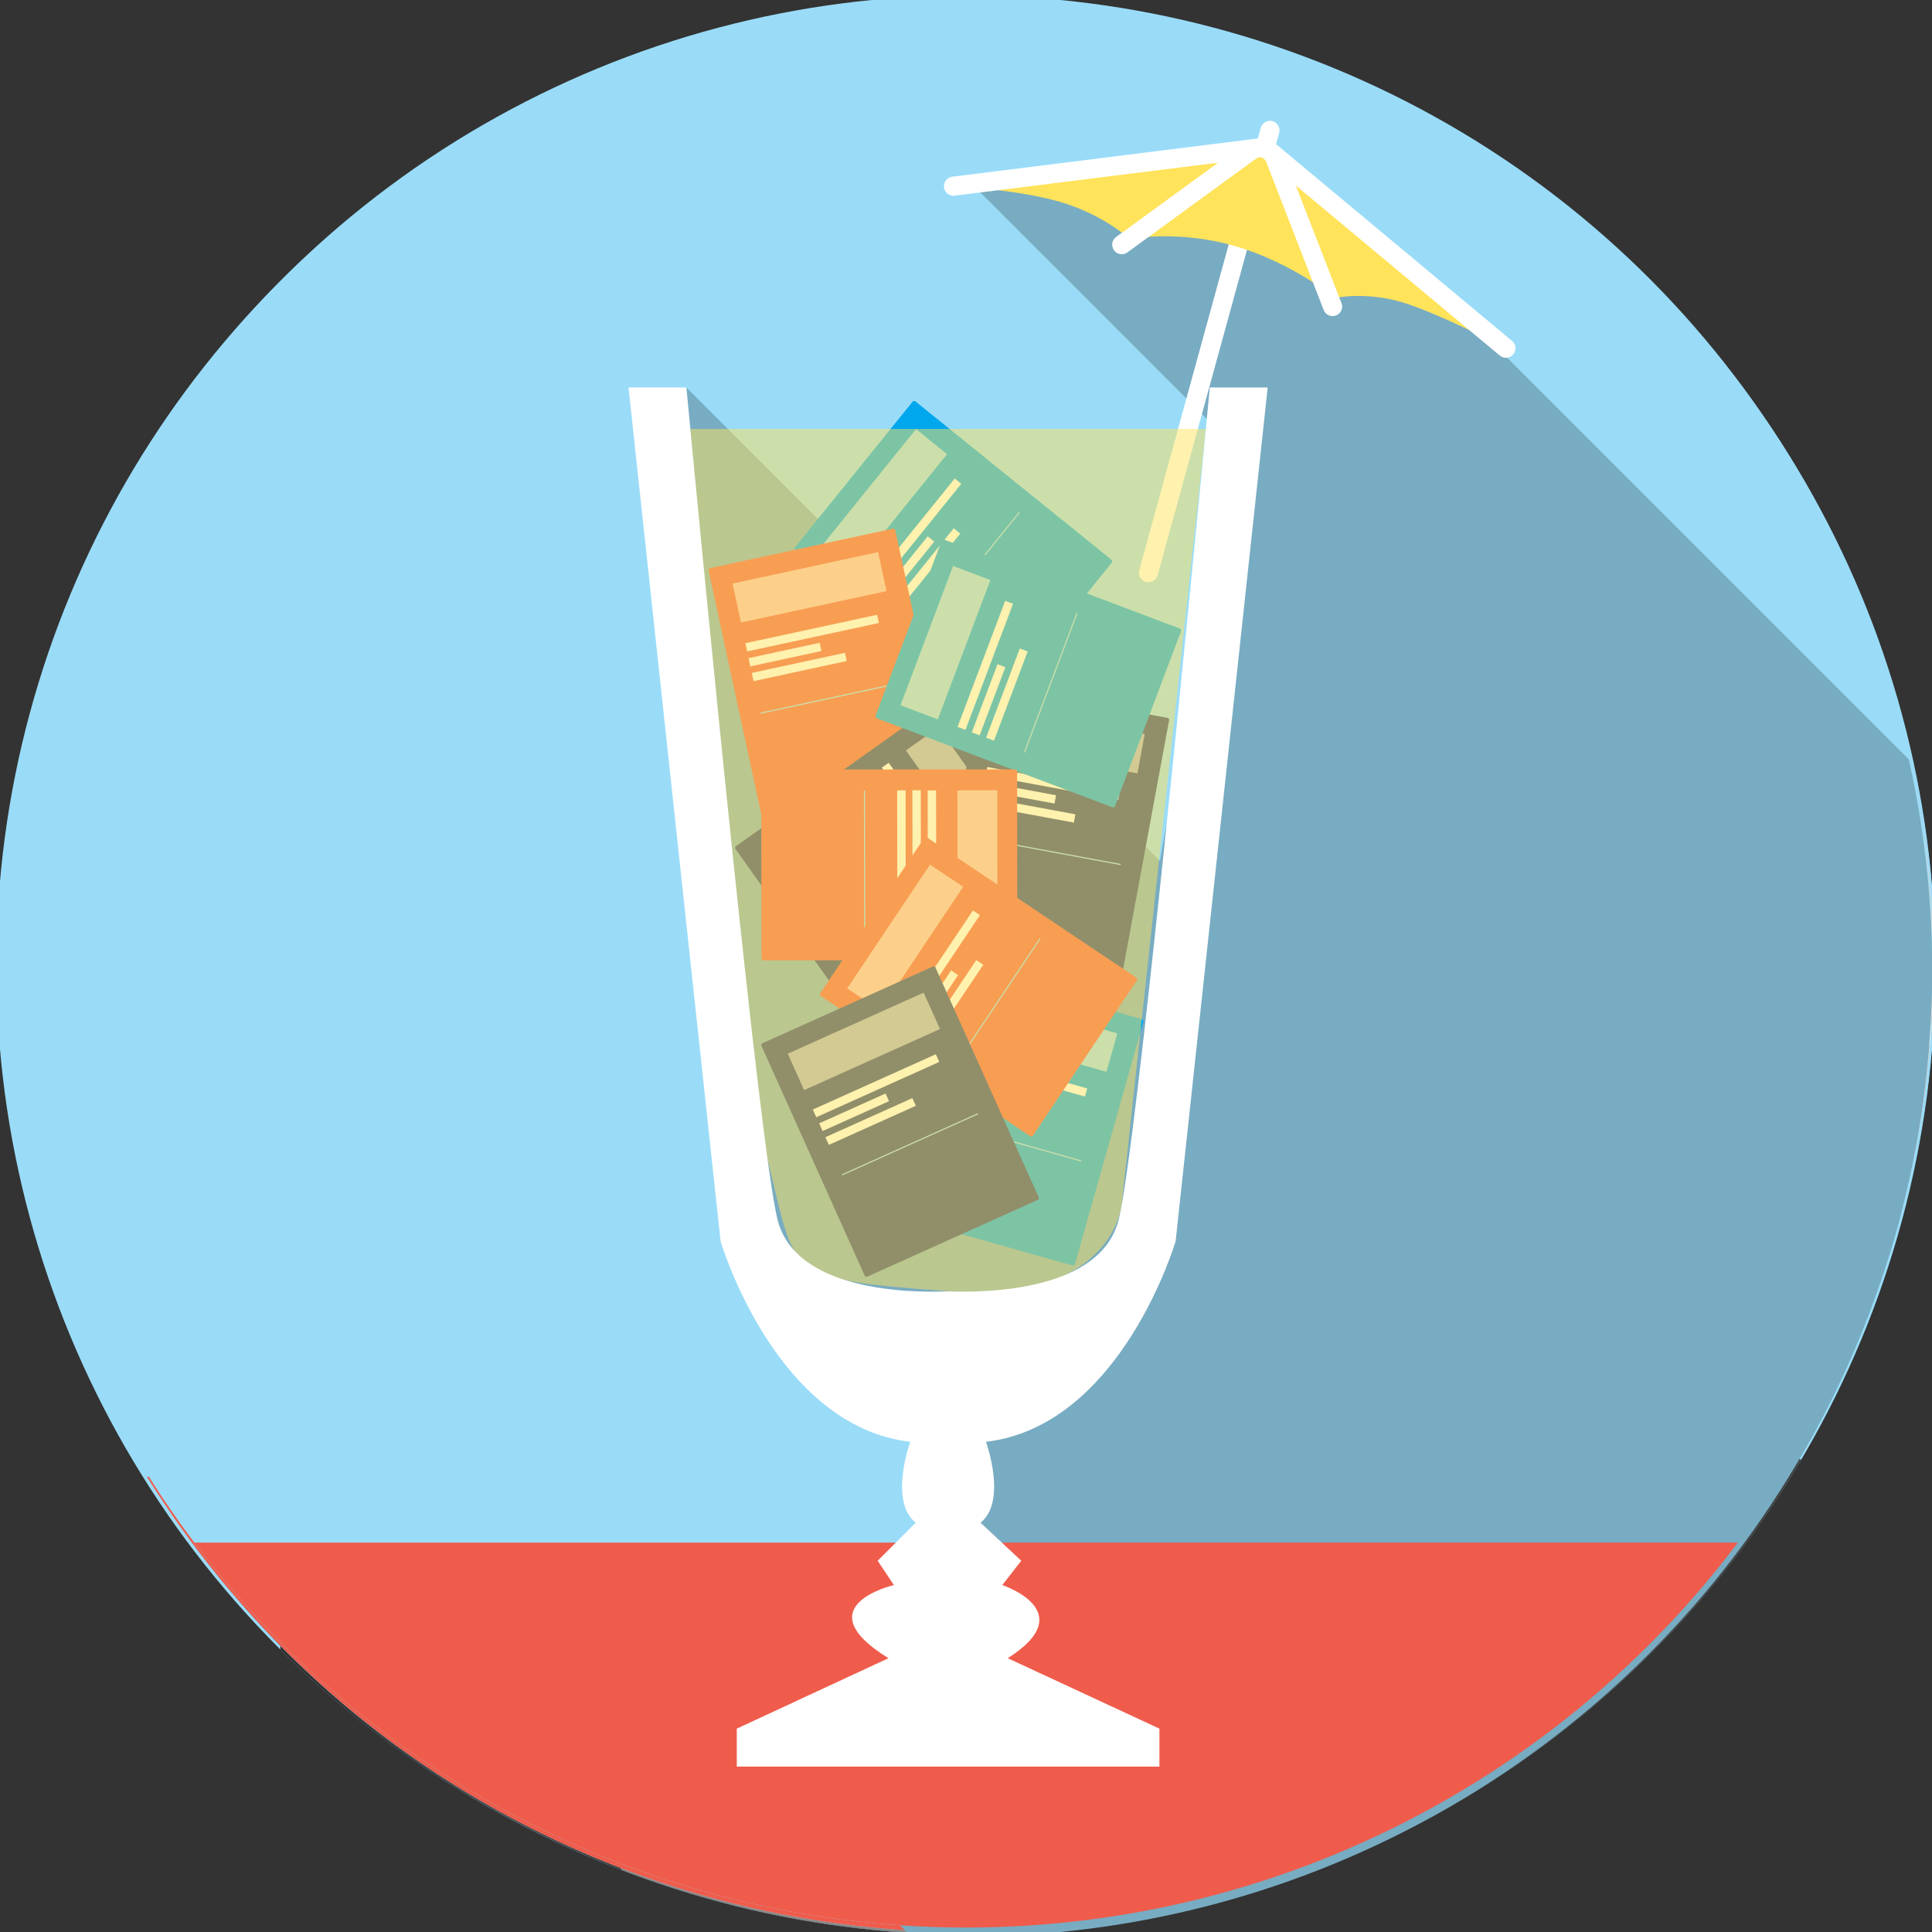 <?xml version="1.0" encoding="utf-8"?>
<!-- Generator: Adobe Illustrator 18.1.1, SVG Export Plug-In . SVG Version: 6.00 Build 0)  -->
<svg version="1.0" xmlns="http://www.w3.org/2000/svg" xmlns:xlink="http://www.w3.org/1999/xlink" x="0px" y="0px"
	 viewBox="0 0 1215.1 1215.1" enable-background="new 0 0 1215.1 1215.1" xml:space="preserve">
<rect x="0" y="0" width="1215.1" height="1215.1" fill="#333333" stroke="none"/>
<g id="Layer_3">
</g>
<g id="Layer_2">
	<g>
		<g>
			<defs>
				<circle id="SVGID_33_" cx="607.6" cy="-820.2" r="607.6"/>
			</defs>
			<clipPath id="SVGID_2_">
				<use xlink:href="#SVGID_33_"  overflow="visible"/>
			</clipPath>
			<polygon clip-path="url(#SVGID_2_)" fill="#C7C7C7" points="378.2,-1028.5 617.9,-788.8 752.8,-913.2 854.4,-811.5 
				1121.8,-1003.5 1566.1,-559.2 811.1,195.7 653.5,-105.8 125.7,-633.6 			"/>
		</g>
	</g>
	<g>
		<g>
			<defs>
				<circle id="SVGID_43_" cx="607.6" cy="-821" r="607.6"/>
			</defs>
			<clipPath id="SVGID_4_">
				<use xlink:href="#SVGID_43_"  overflow="visible"/>
			</clipPath>
			<polygon clip-path="url(#SVGID_4_)" fill="#C7C7C7" points="45.5,-645.2 700.6,9.9 1371.4,-547.5 1271.3,-647.7 1271.3,-727.8 
				1247.4,-727.8 1270.4,-751.8 935.2,-1087 			"/>
		</g>
	</g>
	<g>
		<g>
			<defs>
				<circle id="SVGID_57_" cx="605.5" cy="-822.7" r="607.6"/>
			</defs>
			<clipPath id="SVGID_6_">
				<use xlink:href="#SVGID_57_"  overflow="visible"/>
			</clipPath>
			<polygon clip-path="url(#SVGID_6_)" fill="#78ACC2" points="771.2,-1220.6 1363.7,-628.1 969.9,-234.2 615.6,120 615.6,-1158.8 
							"/>
		</g>
		<g>
			<defs>
				<circle id="SVGID_59_" cx="609.6" cy="-819.4" r="607.6"/>
			</defs>
			<clipPath id="SVGID_8_">
				<use xlink:href="#SVGID_59_"  overflow="visible"/>
			</clipPath>
			<g clip-path="url(#SVGID_8_)">
				<path fill="#3D3D3D" d="M754.8-710.2c0,0-54.6,5.7-129.9,1.6v-1.6c-4,0.3-7.9,0.6-11.8,0.9c-3.9-0.3-7.8-0.5-11.8-0.9v1.6
					c-75.4,4.1-129.9-1.6-129.9-1.6L50.5-487.8l257.4,808.4h293.3h23.7h293.3l257.4-808.4L754.8-710.2z"/>
				<path fill="#898989" d="M843.4-622.8c0,0-42.4,75.4-232.5,76c-190.1-0.6-232.5-76-232.5-76l-89.5,36l256,839.5l60.2-16.5
					l5.7-569.9l5.7,569.9l60.2,16.5l256-839.5L843.4-622.8z"/>
			</g>
		</g>
	</g>
	<g>
		<circle fill="#9ADCF8" cx="607.6" cy="608.3" r="607.6"/>
		<circle fill="#9ADCF8" cx="607.6" cy="606.8" r="607.6"/>
		<g>
			<defs>
				<circle id="SVGID_63_" cx="607.6" cy="608.3" r="607.6"/>
			</defs>
			<clipPath id="SVGID_10_">
				<use xlink:href="#SVGID_63_"  overflow="visible"/>
			</clipPath>
			<polygon clip-path="url(#SVGID_10_)" fill="#C7C7C7" points="378.2,400.1 617.9,639.8 752.8,515.4 854.4,617.1 1121.8,425 
				1566.1,869.3 811.1,1624.3 653.5,1322.8 125.7,795 			"/>
		</g>
		<path fill="none" stroke="#5E3810" stroke-width="73.701" stroke-miterlimit="10" d="M93.3,623.8c0,0,309.9-36,520.3-34
			c186.3,1.7,508.2,34,508.2,34"/>
		<g>
			<defs>
				<circle id="SVGID_65_" cx="607.6" cy="608.3" r="607.6"/>
			</defs>
			<clipPath id="SVGID_12_">
				<use xlink:href="#SVGID_65_"  overflow="visible"/>
			</clipPath>
			<g clip-path="url(#SVGID_12_)">
				<rect x="542.3" y="774.1" fill="#B78A4F" width="152.4" height="488.2"/>
				<path fill="#B78A4F" d="M743,810.8H494c-6.6,0-12-5.4-12-12V525.7c0-6.6,5.4-12,12-12h249c6.6,0,12,5.4,12,12v273.1
					C755,805.4,749.6,810.8,743,810.8z"/>
				<g>
					<path fill="#EF5C4C" d="M1116.3,418.5l-272.9-23.9c-3.3-0.3-6.2,2.2-6.5,5.5l-32.4,370c-0.3,3.3,2.2,6.2,5.5,6.5l272.9,23.9
						c3.3,0.3,6.2-2.2,6.5-5.5l32.4-370C1122.1,421.7,1119.6,418.8,1116.3,418.5z"/>
					<g>
						
							<rect x="863.1" y="436.2" transform="matrix(0.996 8.715574e-002 -8.715574e-002 0.996 44.329 -83.173)" fill="#F9BEB8" width="223.1" height="59.7"/>
						
							<rect x="848.4" y="633.5" transform="matrix(0.996 8.715574e-002 -8.715574e-002 0.996 58.944 -81.249)" fill="#9ADCF8" width="223.1" height="1.7"/>
					</g>
					<g>
						
							<rect x="857.2" y="526.6" transform="matrix(0.996 8.715574e-002 -8.715574e-002 0.996 50.093 -81.48)" fill="#FFFFFF" width="201.9" height="12.6"/>
						<g>
							
								<rect x="855.4" y="545.3" transform="matrix(0.996 8.715574e-002 -8.715574e-002 0.996 51.536 -77.212)" fill="#FFFFFF" width="109.2" height="12.6"/>
							
								<rect x="853.4" y="569.5" transform="matrix(0.996 8.715574e-002 -8.715574e-002 0.996 53.698 -78.414)" fill="#FFFFFF" width="143" height="12.6"/>
						</g>
					</g>
				</g>
				<g>
					<path fill="#EF5C4C" d="M371.7,394.6L98.8,418.5c-3.3,0.3-5.7,3.2-5.5,6.5l32.4,370c0.3,3.3,3.2,5.7,6.5,5.5l272.9-23.9
						c3.3-0.3,5.7-3.2,5.5-6.5l-32.4-370C377.9,396.8,375,394.4,371.7,394.6z"/>
					<g>
						
							<rect x="128.9" y="436.2" transform="matrix(0.996 -8.715574e-002 8.715574e-002 0.996 -39.705 22.731)" fill="#F9BEB8" width="223.1" height="59.7"/>
						
							<rect x="143.6" y="633.5" transform="matrix(0.996 -8.715574e-002 8.715574e-002 0.996 -54.32 24.655)" fill="#9ADCF8" width="223.1" height="1.7"/>
					</g>
					<g>
						
							<rect x="134.9" y="528.5" transform="matrix(0.996 -8.715574e-002 8.715574e-002 0.996 -45.711 22.588)" fill="#FFFFFF" width="201.9" height="12.6"/>
						<g>
							
								<rect x="137" y="555.2" transform="matrix(0.996 -8.715574e-002 8.715574e-002 0.996 -48.209 18.839)" fill="#FFFFFF" width="109.2" height="12.6"/>
							
								<rect x="139" y="576.4" transform="matrix(0.996 -8.715574e-002 8.715574e-002 0.996 -49.987 20.559)" fill="#FFFFFF" width="143" height="12.6"/>
						</g>
					</g>
				</g>
				<path fill="#B78A4F" d="M541.9,711.9H505c-6.6,0-12-5.4-12-12V535.7c0-6.6,5.4-12,12-12h36.9c6.6,0,12,5.4,12,12v164.2
					C553.9,706.5,548.5,711.9,541.9,711.9z"/>
				<path fill="#B78A4F" d="M612.6,711.9h-36.9c-6.6,0-12-5.4-12-12V535.7c0-6.6,5.4-12,12-12h36.9c6.6,0,12,5.4,12,12v164.2
					C624.6,706.5,619.2,711.9,612.6,711.9z"/>
				<path fill="#B78A4F" d="M682.8,711.9h-36.9c-6.6,0-12-5.4-12-12V535.7c0-6.6,5.4-12,12-12h36.9c6.6,0,12,5.4,12,12v164.2
					C694.8,706.5,689.4,711.9,682.8,711.9z"/>
				<path fill="#B78A4F" d="M745.3,711.9h-37.2c-6.6,0-12-5.4-12-12V534.7c0-6.6,5.4-12,12-12h37.2c6.6,0,12,5.4,12,12v165.2
					C757.3,706.5,751.9,711.9,745.3,711.9z"/>
				<path fill="#D3A86A" d="M521,701.8h-37.2c-6.6,0-12-5.4-12-12V524.7c0-6.6,5.4-12,12-12H521c6.6,0,12,5.4,12,12v165.2
					C533,696.4,527.6,701.8,521,701.8z"/>
				<path fill="#D3A86A" d="M601.6,701.9h-46.7c-6.6,0-12-5.4-12-12v-179c0-6.6,5.4-12,12-12h46.7c6.6,0,12,5.4,12,12v179
					C613.6,696.5,608.2,701.9,601.6,701.9z"/>
				<path fill="#D3A86A" d="M673,701.8h-47.6c-6.6,0-12-5.4-12-12V517.5c0-6.6,5.4-12,12-12H673c6.6,0,12,5.4,12,12v172.3
					C685,696.4,679.6,701.8,673,701.8z"/>
				<path fill="#D3A86A" d="M734.2,701.8H697c-6.6,0-12-5.4-12-12V524.7c0-6.6,5.4-12,12-12h37.2c6.6,0,12,5.4,12,12v165.2
					C746.2,696.4,740.8,701.8,734.2,701.8z"/>
				<path fill="#B78A4F" d="M453.8,725.5l-6.8-36.3c-1.2-6.5,3.1-12.8,9.6-14L618,645.2c6.5-1.2,12.8,3.1,14,9.6l6.8,36.3
					c1.2,6.5-3.1,12.8-9.6,14l-161.4,30.1C461.3,736.3,455,732,453.8,725.5z"/>
				<polygon fill="#D3A86A" points="482,804.5 439,720.8 527,679.8 				"/>
				<path fill="#D3A86A" d="M437.9,715.1l-6.8-36.3c-1.2-6.5,3.1-12.8,9.6-14l161.4-30.1c6.5-1.2,12.8,3.1,14,9.6l6.8,36.3
					c1.2,6.5-3.1,12.8-9.6,14l-161.4,30.1C445.4,726,439.1,721.6,437.9,715.1z"/>
			</g>
		</g>
	</g>
	<g>
		<circle fill="#9ADCF8" cx="607.6" cy="607.6" r="607.6"/>
		<g>
			<defs>
				<circle id="SVGID_67_" cx="607.6" cy="607.6" r="607.6"/>
			</defs>
			<clipPath id="SVGID_13_">
				<use xlink:href="#SVGID_67_"  overflow="visible"/>
			</clipPath>
			<polygon clip-path="url(#SVGID_13_)" fill="#C7C7C7" points="207.6,357.8 614.2,764.4 614.2,1112.9 1322.9,1112.9 1322.9,503.4 
				1215.1,503.4 1107.4,358.5 863,191.5 565.1,199.5 750.1,384.4 264,384.4 			"/>
		</g>
		<g>
			<defs>
				<circle id="SVGID_69_" cx="607.6" cy="607.6" r="607.6"/>
			</defs>
			<clipPath id="SVGID_14_">
				<use xlink:href="#SVGID_69_"  overflow="visible"/>
			</clipPath>
			<rect x="16.4" y="973" clip-path="url(#SVGID_14_)" fill="#EF5C4C" width="1224" height="317.7"/>
		</g>
		<circle fill="none" cx="607.6" cy="607.6" r="607.6"/>
		<path fill="#7C7C74" d="M463,639.3"/>
		<path fill="#00A7ED" d="M428.5,376.8l-64.9,80.5c-0.4,0.5-0.3,1.2,0.2,1.6l108.5,87.6c0.5,0.4,1.2,0.3,1.6-0.2l64.9-80.5
			c0.4-0.5,0.3-1.2-0.2-1.6l-108.5-87.6C429.6,376.2,428.9,376.3,428.5,376.8z"/>
		
			<rect x="371.9" y="419.9" transform="matrix(0.628 -0.778 0.778 0.628 -181.644 481.769)" fill="#9ADCF8" width="82.5" height="22.1"/>
		
			<rect x="420.6" y="469.8" transform="matrix(0.628 -0.778 0.778 0.628 -194.099 534.19)" fill="#9ADCF8" width="82.5" height="0.6"/>
		
			<rect x="393" y="447.4" transform="matrix(0.628 -0.778 0.778 0.628 -189.954 502.095)" fill="#FFFFFF" width="74.6" height="4.6"/>
		<g>
			
				<rect x="405.9" y="466.1" transform="matrix(0.628 -0.778 0.778 0.628 -206.011 505.746)" fill="#FFFFFF" width="40.4" height="4.6"/>
			
				<rect x="410.1" y="466.5" transform="matrix(0.628 -0.778 0.778 0.628 -202.451 514.058)" fill="#FFFFFF" width="52.9" height="4.6"/>
		</g>
		
			<line fill="none" stroke="#FFFFFF" stroke-width="12" stroke-linecap="round" stroke-linejoin="round" stroke-miterlimit="10" x1="875.7" y1="144.7" x2="803" y2="412.7"/>
		<path fill="#FFE35B" d="M870.8,161.3l-305.7,38.2c0,0,62,3,104.8,15.5c42.8,12.5,68.1,36.3,68.1,36.3s47.8-9.3,104.2,7.2
			s97.5,50.8,97.5,50.8s29.5-6.4,64.9,3.9c35.3,10.4,102.8,45.2,102.8,45.2L870.8,161.3z"/>
		<path fill="#EF5C4C" d="M553.1,356.5l-101.1,21.8c-0.6,0.1-1,0.8-0.9,1.4L480.6,516c0.1,0.6,0.8,1,1.4,0.9l101.1-21.8
			c0.6-0.1,1-0.8,0.9-1.4l-29.4-136.3C554.4,356.8,553.8,356.4,553.1,356.5z"/>
		
			<rect x="466" y="378" transform="matrix(0.977 -0.211 0.211 0.977 -70.72 115.916)" fill="#F9BEB8" width="82.5" height="22.1"/>
		
			<rect x="479.2" y="449.8" transform="matrix(0.977 -0.211 0.211 0.977 -83.32 120.08)" fill="#9ADCF8" width="82.5" height="0.6"/>
		
			<rect x="471.4" y="412.1" transform="matrix(0.977 -0.211 0.211 0.977 -76.056 116.801)" fill="#FFFFFF" width="74.6" height="4.6"/>
		<g>
			
				<rect x="473.6" y="424" transform="matrix(0.977 -0.211 0.211 0.977 -78.896 113.907)" fill="#FFFFFF" width="40.4" height="4.6"/>
			
				<rect x="475.2" y="430.9" transform="matrix(0.977 -0.211 0.211 0.977 -80.179 115.727)" fill="#FFFFFF" width="52.9" height="4.6"/>
		</g>
		<path fill="#273E7A" d="M911,420.8l-59.9-84.3c-0.4-0.5-1.1-0.6-1.6-0.3l-113.6,80.8c-0.5,0.4-0.6,1.1-0.3,1.6l59.9,84.3
			c0.4,0.5,1.1,0.6,1.6,0.3l113.6-80.8C911.2,422.1,911.4,421.3,911,420.8z"/>
		
			<rect x="821.8" y="380.4" transform="matrix(0.579 0.815 -0.815 0.579 682.046 -538.754)" fill="#A9B2CA" width="82.5" height="22.1"/>
		
			<rect x="770.9" y="427.4" transform="matrix(0.579 0.815 -0.815 0.579 690.133 -482.03)" fill="#9ADCF8" width="82.5" height="0.6"/>
		
			<rect x="802.9" y="400.5" transform="matrix(0.579 0.815 -0.815 0.579 681.737 -515.404)" fill="#FFFFFF" width="74.6" height="4.6"/>
		<g>
			
				<rect x="803.3" y="391.4" transform="matrix(0.579 0.815 -0.815 0.579 667.269 -505.539)" fill="#FFFFFF" width="40.4" height="4.6"/>
			
				<rect x="793.8" y="401.4" transform="matrix(0.579 0.815 -0.815 0.579 674.029 -498.7)" fill="#FFFFFF" width="52.9" height="4.6"/>
		</g>
		<path fill="#273E7A" d="M668.5,392.1l-101.7-18.8c-0.6-0.1-1.2,0.3-1.4,0.9l-25.3,137.1c-0.1,0.6,0.3,1.2,0.9,1.4l101.7,18.8
			c0.6,0.1,1.2-0.3,1.4-0.9l25.3-137.1C669.6,392.9,669.2,392.3,668.5,392.1z"/>
		
			<rect x="572.4" y="393.4" transform="matrix(0.983 0.182 -0.182 0.983 83.757 -104.826)" fill="#A9B2CA" width="82.5" height="22.1"/>
		
			<rect x="561.1" y="465.6" transform="matrix(0.983 0.182 -0.182 0.983 94.737 -101.737)" fill="#9ADCF8" width="82.5" height="0.6"/>
		
			<rect x="567.9" y="426.2" transform="matrix(0.983 0.182 -0.182 0.983 87.984 -102.892)" fill="#FFFFFF" width="74.6" height="4.6"/>
		<g>
			
				<rect x="566.7" y="431.3" transform="matrix(0.983 0.182 -0.182 0.983 88.617 -99.465)" fill="#FFFFFF" width="40.4" height="4.6"/>
			
				<rect x="565" y="440.7" transform="matrix(0.983 0.182 -0.182 0.983 90.406 -100.145)" fill="#FFFFFF" width="52.9" height="4.6"/>
		</g>
		<path fill="#00A7ED" d="M615.5,386.6L516,358.5c-0.6-0.2-1.3,0.2-1.4,0.8l-37.9,134.2c-0.2,0.6,0.2,1.3,0.8,1.4L577,523
			c0.6,0.2,1.3-0.2,1.4-0.8L616.3,388C616.5,387.4,616.1,386.8,615.5,386.6z"/>
		
			<rect x="518.5" y="382.8" transform="matrix(0.962 0.272 -0.272 0.962 127.949 -137.188)" fill="#9ADCF8" width="82.5" height="22.1"/>
		
			<rect x="501.5" y="453.6" transform="matrix(0.962 0.272 -0.272 0.962 143.637 -130.324)" fill="#9ADCF8" width="82.5" height="0.6"/>
		
			<rect x="511.8" y="414.6" transform="matrix(0.962 0.272 -0.272 0.962 133.835 -133.438)" fill="#FFFFFF" width="74.6" height="4.6"/>
		<g>
			
				<rect x="510.2" y="418.1" transform="matrix(0.962 0.272 -0.272 0.962 134.067 -128.21)" fill="#FFFFFF" width="40.4" height="4.6"/>
			
				<rect x="507.7" y="427.9" transform="matrix(0.962 0.272 -0.272 0.962 136.868 -128.852)" fill="#FFFFFF" width="52.9" height="4.6"/>
		</g>
		<path fill="#00A7ED" d="M653.8,384.4l-36.5,96.7c-0.2,0.6,0.1,1.3,0.7,1.5l130.4,49.2c0.6,0.2,1.3-0.1,1.5-0.7l36.5-96.7
			c0.2-0.6-0.1-1.3-0.7-1.5l-130.4-49.2C654.7,383.5,654.1,383.8,653.8,384.4z"/>
		
			<rect x="615" y="429.5" transform="matrix(0.353 -0.935 0.935 0.353 12.241 898.865)" fill="#9ADCF8" width="82.5" height="22.1"/>
		
			<rect x="673.4" y="462.3" transform="matrix(0.353 -0.935 0.935 0.353 29.397 967.816)" fill="#9ADCF8" width="82.5" height="0.6"/>
		
			<rect x="641" y="450.8" transform="matrix(0.353 -0.935 0.935 0.353 14.815 927.709)" fill="#FFFFFF" width="74.6" height="4.6"/>
		<g>
			
				<rect x="660" y="469.8" transform="matrix(0.353 -0.935 0.935 0.353 -1.783 941.709)" fill="#FFFFFF" width="40.4" height="4.6"/>
			
				<rect x="663.8" y="467" transform="matrix(0.353 -0.935 0.935 0.353 7.421 949.29)" fill="#FFFFFF" width="52.9" height="4.6"/>
		</g>
		<path fill="#EF5C4C" d="M761.2,554l-0.1-103.4c0-0.6-0.5-1.2-1.2-1.2l-139.4,0.1c-0.6,0-1.2,0.5-1.2,1.2l0.1,103.4
			c0,0.6,0.5,1.2,1.2,1.2l139.4-0.1C760.6,555.2,761.2,554.7,761.2,554z"/>
		
			<rect x="697.8" y="491.3" transform="matrix(9.637632e-004 1 -1 9.637632e-004 1240.661 -237.178)" fill="#F9BEB8" width="82.5" height="22.1"/>
		
			<rect x="635.3" y="502.1" transform="matrix(9.637632e-004 1 -1 9.637632e-004 1178.307 -174.644)" fill="#9ADCF8" width="82.5" height="0.6"/>
		
			<rect x="676.6" y="496.1" transform="matrix(9.637632e-004 1 -1 9.637632e-004 1211.622 -215.916)" fill="#FFFFFF" width="74.6" height="4.6"/>
		<g>
			
				<rect x="685.3" y="479" transform="matrix(9.637632e-004 1 -1 9.637632e-004 1186.065 -224.587)" fill="#FFFFFF" width="40.4" height="4.6"/>
			
				<rect x="670.6" y="485.2" transform="matrix(9.637632e-004 1 -1 9.637632e-004 1183.909 -209.925)" fill="#FFFFFF" width="52.9" height="4.6"/>
		</g>
		<path fill="#EF5C4C" d="M527,462.2l-57.5,85.9c-0.4,0.5-0.2,1.3,0.3,1.6l115.9,77.5c0.5,0.4,1.3,0.2,1.6-0.3l57.5-85.9
			c0.4-0.5,0.2-1.3-0.3-1.6l-115.9-77.5C528.1,461.5,527.3,461.7,527,462.2z"/>
		
			<rect x="475.3" y="506.4" transform="matrix(0.556 -0.831 0.831 0.556 -200.76 658.933)" fill="#F9BEB8" width="82.5" height="22.1"/>
		
			<rect x="527.2" y="551.9" transform="matrix(0.556 -0.831 0.831 0.556 -206.596 717.501)" fill="#9ADCF8" width="82.5" height="0.6"/>
		
			<rect x="498" y="532.4" transform="matrix(0.556 -0.831 0.831 0.556 -206.791 682.151)" fill="#FFFFFF" width="74.6" height="4.6"/>
		<g>
			
				<rect x="512.6" y="551.3" transform="matrix(0.556 -0.831 0.831 0.556 -223.642 688.446)" fill="#FFFFFF" width="40.4" height="4.6"/>
			
				<rect x="516.8" y="550.8" transform="matrix(0.556 -0.831 0.831 0.556 -218.575 696.924)" fill="#FFFFFF" width="52.9" height="4.6"/>
		</g>
		<path fill="#273E7A" d="M629,474.1l-94.3,42.4c-0.6,0.3-0.8,1-0.6,1.5l57.2,127.2c0.3,0.6,1,0.8,1.5,0.6l94.3-42.4
			c0.6-0.3,0.8-1,0.6-1.5l-57.2-127.2C630.2,474.1,629.6,473.8,629,474.1z"/>
		
			<rect x="549.6" y="504.4" transform="matrix(0.912 -0.41 0.41 0.912 -159.426 287.716)" fill="#A9B2CA" width="82.5" height="22.1"/>
		
			<rect x="575.3" y="572.1" transform="matrix(0.912 -0.41 0.41 0.912 -180.542 303.241)" fill="#9ADCF8" width="82.5" height="0.6"/>
		
			<rect x="560.3" y="537.7" transform="matrix(0.912 -0.41 0.41 0.912 -168.905 292.641)" fill="#FFFFFF" width="74.6" height="4.6"/>
		<g>
			
				<rect x="565.3" y="552.4" transform="matrix(0.912 -0.41 0.41 0.912 -176.009 288.942)" fill="#FFFFFF" width="40.4" height="4.6"/>
			
				<rect x="568.2" y="557.5" transform="matrix(0.912 -0.41 0.41 0.912 -177.304 293.145)" fill="#FFFFFF" width="52.9" height="4.6"/>
		</g>
		
			<line fill="none" stroke="#FFFFFF" stroke-width="12" stroke-linecap="round" stroke-linejoin="round" stroke-miterlimit="10" x1="730.4" y1="256.9" x2="859.7" y2="162.7"/>
		
			<polyline fill="none" stroke="#FFFFFF" stroke-width="12" stroke-linecap="round" stroke-linejoin="round" stroke-miterlimit="10" points="
			1107.4,358.5 870.8,161.3 565.1,199.5 870.8,161.3 		"/>
		
			<line fill="none" stroke="#FFFFFF" stroke-width="12" stroke-linecap="round" stroke-linejoin="round" stroke-miterlimit="10" x1="937.3" y1="317.6" x2="879.4" y2="168.5"/>
		<polygon opacity="0.61" fill="#FFE35B" points="264,384.4 975.9,384.4 623.2,699.9 		"/>
		<path fill="#FFFFFF" d="M679.9,676.8l338.5-319H994L658,638.7c-26,21.8-63.9,21.8-90,0L232.1,357.8h-24.5l342.3,322.6
			c22,20.8,34.5,49.7,34.5,80v73.8c0,38.4-22.2,73.3-57,89.5L421.9,973h189.6h3h182.4l-109.8-53.7c-27.8-13.6-45.5-41.9-45.5-72.9
			v-80.8C641.6,732,655.5,699.9,679.9,676.8z"/>
	</g>
	<g>
		<circle fill="#9ADCF8" cx="607.6" cy="607.6" r="607.6"/>
		<g>
			<defs>
				<circle id="SVGID_71_" cx="607.6" cy="607.6" r="607.6"/>
			</defs>
			<clipPath id="SVGID_16_">
				<use xlink:href="#SVGID_71_"  overflow="visible"/>
			</clipPath>
			<rect x="16.4" y="834.8" clip-path="url(#SVGID_16_)" fill="#EF5C4C" width="1224" height="456"/>
		</g>
		<circle fill="none" cx="607.6" cy="607.6" r="607.6"/>
		<g>
			<defs>
				<circle id="SVGID_73_" cx="607.6" cy="607.6" r="607.6"/>
			</defs>
			<clipPath id="SVGID_18_">
				<use xlink:href="#SVGID_73_"  overflow="visible"/>
			</clipPath>
			<polygon clip-path="url(#SVGID_18_)" fill="#C7C7C7" points="45.5,783.4 700.6,1438.5 1371.4,881 1271.3,780.9 1271.3,700.8 
				1247.4,700.8 1270.4,676.8 935.2,341.6 			"/>
		</g>
		<path fill="#7C7C74" d="M474,639.3"/>
		<g>
			<defs>
				<circle id="SVGID_75_" cx="607.6" cy="607.6" r="607.6"/>
			</defs>
			<clipPath id="SVGID_20_">
				<use xlink:href="#SVGID_75_"  overflow="visible"/>
			</clipPath>
			<g clip-path="url(#SVGID_20_)">
				<g>
					<g>
						
							<rect x="553.6" y="-11.5" transform="matrix(0.707 0.707 -0.707 0.707 185.334 -455.909)" fill="none" width="178.8" height="14.5"/>
					</g>
					<g>
						
							<rect x="641.2" y="-97.1" transform="matrix(0.707 0.707 -0.707 0.707 187.591 -459.527)" fill="none" width="14.5" height="187.5"/>
					</g>
					<circle fill="none" cx="645.1" cy="-2.1" r="44.2"/>
					<path fill="none" d="M1117.6,485.2l-86.5-86.5h-43L842,252.6l-8.7,8.7l-52.2-52.2l22.9-22.9L697.8,79.9h-50.4
						c0,0-83.1-2.3-83.1-83.1s84-84,84-84s72.4,1.6,72.4,83.9h20.2c0,0-9.2-62.2-33-82.4l12.8-45.3H544.8v263.2
						c0,0,9.4,53.9,91.7,84.6l25.4,25.4l83.5-13.9l47.6,47.6l62.5,41.4l4.4,2.9v315.4l284,18.6V502.3L1117.6,485.2z"/>
					<polygon fill="none" points="640.6,106.9 732.1,15.5 764.6,48 658.3,154.3 					"/>
				</g>
				<g>
					<path fill="#171919" d="M267.5,833.2h-67.6c-6.6,0-12-5.4-12-12V760c0-6.6,5.4-12,12-12h67.6c6.6,0,12,5.4,12,12v61.2
						C279.5,827.8,274.1,833.2,267.5,833.2z"/>
					<path fill="#171919" d="M1006.4,833.2h-67.6c-6.6,0-12-5.4-12-12V760c0-6.6,5.4-12,12-12h67.6c6.6,0,12,5.4,12,12v61.2
						C1018.4,827.8,1013,833.2,1006.4,833.2z"/>
				</g>
				<path fill="#3D3D3D" d="M1130.9,595.5H1021c0,0-59.1,6.5-68.7-88.3c-9.6-94.8-19.2-170.4-19.2-170.4H722.2H511.3
					c0,0-9.6,75.6-19.2,170.4c-5.1,50.6-24.4,72.4-41.2,81.6v-1.9V402.8H94.3v166.2L60,603.4v102.4l-14.4,14.4v63.2h24.7l15.1-15.1
					c22.2,6.4,76,17.9,174.5,17.9c136,0,730.9,0,730.9,0s112.1-1.4,167.6-22V603.4h-5.5L1130.9,595.5z"/>
				<path fill="#FFFFFF" stroke="#00FFFF" stroke-width="34" stroke-miterlimit="10" d="M844.6,683.7c-82.5,11.7-165,11.7-247.5,0
					c-8.6-1.3-17.3-9.4-19-18c-13.2-67.6-13.2-135.2,0-202.7c1.7-8.6,10.4-16.8,19-18c82.5-11.7,165-11.7,247.5,0
					c8.6,1.3,17.3,9.4,19,18c13.2,67.6,13.2,135.2,0,202.7C861.8,674.3,853.2,682.4,844.6,683.7z"/>
				<path fill="#D3D5D6" stroke="#A9ABAE" stroke-width="18" stroke-miterlimit="10" d="M844.6,683.7c-82.5,11.7-165,11.7-247.5,0
					c-8.6-1.3-17.3-9.4-19-18c-13.2-67.6-13.2-135.2,0-202.7c1.7-8.6,10.4-16.8,19-18c82.5-11.7,165-11.7,247.5,0
					c8.6,1.3,17.3,9.4,19,18c13.2,67.6,13.2,135.2,0,202.7C861.8,674.3,853.2,682.4,844.6,683.7z"/>
				<rect x="590" y="353.2" fill="none" stroke="#969696" stroke-width="4" stroke-miterlimit="10" width="70" height="25.3"/>
				<rect x="664.7" y="353.2" fill="none" stroke="#969696" stroke-width="4" stroke-miterlimit="10" width="186.9" height="25.3"/>
				<g>
					<rect x="672.5" y="362.1" fill="#FFFFFF" width="4.6" height="7.3"/>
					<rect x="681.8" y="362.1" fill="#FFFFFF" width="4.6" height="7.3"/>
					<rect x="691" y="362.1" fill="#FFFFFF" width="4.6" height="7.3"/>
					<rect x="700.3" y="362.1" fill="#FFFFFF" width="4.6" height="7.3"/>
					<rect x="709.6" y="362.1" fill="#FFFFFF" width="4.6" height="7.3"/>
					<rect x="718.9" y="362.1" fill="#FFFFFF" width="4.6" height="7.3"/>
					<rect x="728.1" y="362.1" fill="#FFFFFF" width="4.6" height="7.3"/>
					<rect x="737.4" y="362.1" fill="#FFFFFF" width="4.6" height="7.3"/>
					<rect x="746.7" y="362.1" fill="#FFFFFF" width="4.6" height="7.3"/>
					<rect x="755.9" y="362.1" fill="#FFFFFF" width="4.6" height="7.3"/>
				</g>
				<g>
					<circle fill="#3D3D3D" cx="720.7" cy="565.2" r="104.1"/>
					<path fill="#969696" d="M745.2,567.6c40.8-0.6,70.9-2.4,70.9-2.4s-30.1-1.8-70.9-2.4c39.9-8.5,69.1-16.2,69.1-16.2
						s-29.9,4.1-70,11.5c37.5-16.2,64.6-29.4,64.6-29.4s-28.5,9.8-66.4,24.9c33.6-23.2,57.6-41.4,57.6-41.4s-26,15.2-60.3,37.4
						c28.5-29.3,48.4-51.9,48.4-51.9s-22.6,20-51.9,48.4c22.2-34.3,37.4-60.3,37.4-60.3s-18.2,24-41.4,57.6
						c15.1-37.9,24.9-66.4,24.9-66.4s-13.2,27.1-29.4,64.6c7.4-40.2,11.5-70,11.5-70s-7.7,29.2-16.2,69.1
						c-0.6-40.8-2.4-70.9-2.4-70.9s-1.8,30.1-2.4,70.9c-8.5-39.9-16.2-69.1-16.2-69.1s4.1,29.9,11.5,70
						c-16.2-37.5-29.4-64.6-29.4-64.6s9.8,28.5,24.9,66.4c-23.2-33.6-41.4-57.6-41.4-57.6s15.2,26,37.4,60.3
						c-29.3-28.5-51.9-48.4-51.9-48.4s20,22.6,48.4,51.9c-34.3-22.2-60.3-37.4-60.3-37.4s24,18.2,57.6,41.4
						c-37.9-15.1-66.4-24.9-66.4-24.9s27.1,13.2,64.6,29.4c-40.2-7.4-70-11.5-70-11.5s29.2,7.7,69.1,16.2
						c-40.8,0.6-70.9,2.4-70.9,2.4s30.1,1.8,70.9,2.4c-39.9,8.5-69.1,16.2-69.1,16.2s29.9-4.1,70-11.5
						c-37.5,16.2-64.6,29.4-64.6,29.4s28.5-9.8,66.4-24.9c-33.6,23.2-57.6,41.4-57.6,41.4s26-15.2,60.3-37.4
						c-28.5,29.3-48.4,51.9-48.4,51.9s22.6-20,51.9-48.4c-22.2,34.3-37.4,60.3-37.4,60.3s18.2-24,41.4-57.6
						c-15.1,37.9-24.9,66.4-24.9,66.4s13.2-27.1,29.4-64.6c-7.4,40.2-11.5,70-11.5,70s7.7-29.2,16.2-69.1
						c0.6,40.8,2.4,70.9,2.4,70.9s1.8-30.1,2.4-70.9c8.5,39.9,16.2,69.1,16.2,69.1s-4.1-29.9-11.5-70c16.2,37.5,29.4,64.6,29.4,64.6
						s-9.8-28.5-24.9-66.4c23.2,33.6,41.4,57.6,41.4,57.6s-15.2-26-37.4-60.3c29.3,28.5,51.9,48.4,51.9,48.4s-20-22.6-48.4-51.9
						C774,603,800,618.2,800,618.2s-24-18.2-57.6-41.4c37.9,15.1,66.4,24.9,66.4,24.9s-27.1-13.2-64.6-29.4
						c40.2,7.4,70,11.5,70,11.5S785.1,576.2,745.2,567.6z"/>
					<path fill="#969696" d="M745.3,565.2c40.6-4.6,70.3-9.3,70.3-9.3s-30.1,1.1-70.8,4.5c38.9-12.4,67.2-22.9,67.2-22.9
						s-29.3,7-68.6,18.3c35.7-19.7,61.4-35.5,61.4-35.5s-27.4,12.6-63.7,31.3c31.2-26.3,53.3-46.8,53.3-46.8s-24.4,17.7-56.4,43.1
						c25.5-31.9,43.2-56.3,43.2-56.3s-20.5,22.1-46.9,53.3c18.7-36.3,31.3-63.7,31.3-63.7s-15.8,25.7-35.6,61.4
						c11.3-39.2,18.3-68.6,18.3-68.6s-10.5,28.3-22.9,67.2c3.4-40.7,4.6-70.8,4.6-70.8s-4.8,29.8-9.4,70.3
						c-4.6-40.6-9.3-70.3-9.3-70.3s1.1,30.1,4.5,70.8c-12.4-38.9-22.9-67.2-22.9-67.2s7,29.3,18.3,68.6
						c-19.7-35.7-35.5-61.4-35.5-61.4s12.6,27.4,31.3,63.7c-26.3-31.2-46.8-53.3-46.8-53.3s17.7,24.4,43.1,56.4
						c-31.9-25.5-56.3-43.2-56.3-43.2s22.1,20.5,53.3,46.9c-36.3-18.7-63.7-31.3-63.7-31.3s25.7,15.8,61.4,35.6
						c-39.2-11.3-68.6-18.3-68.6-18.3s28.3,10.5,67.2,22.9c-40.7-3.4-70.8-4.6-70.8-4.6s29.8,4.8,70.3,9.4
						c-40.6,4.6-70.3,9.3-70.3,9.3s30.1-1.1,70.8-4.5c-38.9,12.4-67.2,22.9-67.2,22.9s29.3-7,68.6-18.3
						c-35.7,19.7-61.4,35.5-61.4,35.5s27.4-12.6,63.7-31.3c-31.2,26.3-53.3,46.8-53.3,46.8s24.4-17.7,56.4-43.1
						c-25.5,31.9-43.2,56.3-43.2,56.3s20.5-22.1,46.9-53.3c-18.7,36.3-31.3,63.7-31.3,63.7s15.8-25.7,35.6-61.4
						C700,627.2,693,656.5,693,656.5s10.5-28.3,22.9-67.2c-3.4,40.7-4.6,70.8-4.6,70.8s4.8-29.8,9.4-70.3
						c4.6,40.6,9.3,70.3,9.3,70.3s-1.1-30.1-4.5-70.8c12.4,38.9,22.9,67.2,22.9,67.2s-7-29.3-18.3-68.6
						c19.7,35.7,35.5,61.4,35.5,61.4s-12.6-27.4-31.3-63.7c26.3,31.2,46.8,53.3,46.8,53.3s-17.7-24.4-43.1-56.4
						c31.9,25.5,56.3,43.2,56.3,43.2s-22.1-20.5-53.3-46.9c36.3,18.7,63.7,31.3,63.7,31.3s-25.7-15.8-61.4-35.6
						C782.6,586,812,593,812,593s-28.3-10.5-67.2-22.9c40.7,3.4,70.8,4.6,70.8,4.6S785.8,569.8,745.3,565.2z"/>
					<circle fill="#212121" cx="720.7" cy="565.2" r="58"/>
					<circle fill="#E9E8E8" cx="716.2" cy="536.7" r="17.7"/>
				</g>
				<path fill="#424D51" stroke="#A9ABAE" stroke-width="11" stroke-miterlimit="10" d="M243.4,567.8H138.6c-6.6,0-12-5.4-12-12
					V451.1c0-6.6,5.4-12,12-12h104.7c6.6,0,12,5.4,12,12v104.7C255.4,562.4,250,567.8,243.4,567.8z"/>
				<g>
					<line fill="none" stroke="#A9ABAE" stroke-width="11" stroke-miterlimit="10" x1="148.9" y1="471.1" x2="208.1" y2="471.1"/>
					<line fill="none" stroke="#A9ABAE" stroke-width="11" stroke-miterlimit="10" x1="148.9" y1="490" x2="178.5" y2="490"/>
					<line fill="none" stroke="#A9ABAE" stroke-width="11" stroke-miterlimit="10" x1="148.9" y1="508.8" x2="202.1" y2="508.8"/>
					<line fill="none" stroke="#A9ABAE" stroke-width="11" stroke-miterlimit="10" x1="148.9" y1="527.7" x2="185.8" y2="527.7"/>
				</g>
				<g>
					<path fill="#424D51" stroke="#A9ABAE" stroke-width="11" stroke-miterlimit="10" d="M393.8,567.8H289.1c-6.6,0-12-5.4-12-12
						V451.1c0-6.6,5.4-12,12-12h104.7c6.6,0,12,5.4,12,12v104.7C405.8,562.4,400.4,567.8,393.8,567.8z"/>
					<g>
						<line fill="none" stroke="#A9ABAE" stroke-width="11" stroke-miterlimit="10" x1="300.3" y1="461.6" x2="365.5" y2="461.6"/>
						<line fill="none" stroke="#A9ABAE" stroke-width="11" stroke-miterlimit="10" x1="300.3" y1="480.5" x2="317.4" y2="480.5"/>
						<line fill="none" stroke="#A9ABAE" stroke-width="11" stroke-miterlimit="10" x1="300.3" y1="499.4" x2="317.4" y2="499.4"/>
						<line fill="none" stroke="#A9ABAE" stroke-width="11" stroke-miterlimit="10" x1="300.3" y1="518.3" x2="369.8" y2="518.3"/>
						<line fill="none" stroke="#A9ABAE" stroke-width="11" stroke-miterlimit="10" x1="300.3" y1="537.1" x2="356.9" y2="537.1"/>
					</g>
				</g>
				<g>
					<path fill="#8C9193" d="M740.6,693.8c-55.2,0-107.1-4.8-152.8-13.2c3.5,3.4,8,5.9,12.4,6.6c77,10.9,154,11.6,231,2.2
						C802.4,692.3,772,693.8,740.6,693.8z"/>
					<path fill="#8C9193" d="M740.6,462.2c45,0,87.9,3.2,127,8.9c-0.3-1.6-0.6-3.2-0.9-4.7c-1.7-8.6-10.4-16.8-19-18
						c-82.5-11.7-165-11.7-247.5,0c-8.6,1.3-17.3,9.4-19,18c-0.7,3.6-1.3,7.1-2,10.7C626.9,467.6,682,462.2,740.6,462.2z"/>
				</g>
				<path fill="none" stroke="#A9ABAE" stroke-width="6" stroke-miterlimit="10" d="M1155.5,617.4c-165.6,0-165.6-1.8-202.1-1.8
					c-36.5,0-33.8-50.7-33.8-50.7l-6.8-166.5H531.4c0,0,0,99.6,0,159.5c0,59.9-61.6,53.7-61.6,53.7l-307.5,14.1l-75.7,96.7
					c0,14,0,27.9,0,41.9"/>
				<rect x="934.6" y="651.5" fill="none" stroke="#A9ABAE" stroke-width="4" stroke-miterlimit="10" width="44" height="44"/>
				<rect x="996.4" y="651.5" fill="none" stroke="#A9ABAE" stroke-width="4" stroke-miterlimit="10" width="44" height="44"/>
				<rect x="1058.2" y="651.5" fill="#E5E5E5" stroke="#A9ABAE" stroke-width="4" stroke-miterlimit="10" width="44" height="44"/>
			</g>
		</g>
		<g>
			<defs>
				<rect id="SVGID_77_" x="497.9" y="75.4" width="464" height="276"/>
			</defs>
			<clipPath id="SVGID_22_">
				<use xlink:href="#SVGID_77_"  overflow="visible"/>
			</clipPath>
			<g clip-path="url(#SVGID_22_)">
				<path fill="#FFE35B" d="M843.4,161.9H673.3c-3.3,0-6,2.7-6,6v232.2c0,3.3,2.7,6,6,6h170.1c3.3,0,6-2.7,6-6V167.9
					C849.4,164.6,846.7,161.9,843.4,161.9z"/>
				<rect x="687.3" y="180.9" fill="#FFF4BE" width="142.1" height="38"/>
				<rect x="687.3" y="307" fill="#EF5C4C" width="142.1" height="1.1"/>
				<rect x="687.3" y="239.2" fill="#EF5C4C" width="128.6" height="8"/>
				<g>
					<rect x="687.3" y="253.8" fill="#EF5C4C" width="69.5" height="8"/>
					<rect x="687.3" y="268.3" fill="#EF5C4C" width="91.1" height="8"/>
				</g>
			</g>
		</g>
	</g>
	<g>
		<circle fill="#9ADCF8" cx="605.3" cy="607.1" r="607.6"/>
		<g>
			<defs>
				<circle id="SVGID_79_" cx="605.3" cy="607.1" r="607.6"/>
			</defs>
			<clipPath id="SVGID_24_">
				<use xlink:href="#SVGID_79_"  overflow="visible"/>
			</clipPath>
			<polygon clip-path="url(#SVGID_24_)" fill="#C7C7C7" points="902,286.3 1325.1,709.3 1005.5,1028.8 845,754.3 			"/>
		</g>
		<g>
			<defs>
				<circle id="SVGID_81_" cx="605.3" cy="607.1" r="607.6"/>
			</defs>
			<clipPath id="SVGID_26_">
				<use xlink:href="#SVGID_81_"  overflow="visible"/>
			</clipPath>
			<g clip-path="url(#SVGID_26_)">
				<g>
					<path fill="#2D2D2D" d="M910.3,856H546.8c-6.6,0-12-5.4-12-12V659.4c0-6.6,5.4-12,12-12h363.5c6.6,0,12,5.4,12,12V844
						C922.3,850.6,916.9,856,910.3,856z"/>
					<ellipse fill="#2D2D2D" cx="728.5" cy="1035" rx="552.2" ry="267.8"/>
				</g>
				<g>
					<g>
						<path fill="#CCA08F" d="M941,518.8c0,175.1-94.1,317.1-210.3,317.1S520.5,694,520.5,518.8s21-314.9,210.3-317.1
							C910.1,201.8,941,343.7,941,518.8z"/>
						<path fill="#CCA08F" d="M495.6,541.8c4.4,44,19.5,78.5,33.8,76.9c14.3-1.6,22.4-38.6,18-82.6s-19.5-78.5-33.8-76.9
							C499.3,460.8,491.2,497.8,495.6,541.8z"/>
						<path fill="#CCA08F" d="M961.9,541.8c-4.4,44-19.5,78.5-33.8,76.9c-14.3-1.6-22.4-38.6-18-82.6c4.4-44,19.5-78.5,33.8-76.9
							S966.3,497.8,961.9,541.8z"/>
					</g>
					<path fill="#F4F4EF" d="M801.6,662.9c0,0-16.9-8.4-30.6-8.4c-13.7,0-42.2-1.1-42.2-1.1s-28.5,1.1-42.2,1.1
						c-13.7,0-30.6,8.4-30.6,8.4l-23.2,24.3c0,0,7.4,70.7,8.4,90.7c1.1,20,11.6,52.8,29.5,65.4c16.2,11.5,51.5,11.7,58,11.6
						c6.5,0.1,41.8-0.2,58-11.6c17.9-12.7,28.5-45.4,29.5-65.4c1.1-20,8.4-90.7,8.4-90.7L801.6,662.9z M796.3,738.8
						c0,0-27.4,24.3-66.5,21.1v-0.2c-0.3,0-0.7,0.1-1.1,0.1c-0.4,0-0.7-0.1-1.1-0.1v0.2c-39,3.2-66.5-21.1-66.5-21.1l-8.4-38
						l28.5-6.3l46.4,3.4v0.2l1.1-0.1l1.1,0.1v-0.2l46.4-3.4l28.5,6.3L796.3,738.8z"/>
					<path fill="#F4F4EF" d="M542,297.8c0,0-31.7,116.1-24.3,160.4c0,0,14.8-1.1,15.8,21.1c1.1,22.2,1.1,42.2,6.3,54.9
						c0,0-1.1-92.8,7.4-130.8c8.4-38,2.1-66.5,6.3-88.6c4.2-22.2,16.9-58,35.9-68.6C589.5,246.1,548.4,272.5,542,297.8z"/>
					<path fill="#F4F4EF" d="M915.5,297.8c0,0,31.7,116.1,24.3,160.4c0,0-14.8-1.1-15.8,21.1c-1.1,22.2-1.1,42.2-6.3,54.9
						c0,0,1.1-92.8-7.4-130.8c-8.4-38-2.1-66.5-6.3-88.6s-16.9-58-35.9-68.6C868,246.1,909.1,272.5,915.5,297.8z"/>
					<path fill="#3D3D3D" d="M586.4,505.7c0,0,22.2-15.8,44.3-15.8c22.2,0,38,4.2,38,4.2s0-16.9-26.4-22.2S584.2,490.9,586.4,505.7z
						"/>
					<path fill="#3D3D3D" d="M872.3,508.8c0,0-26.4-22.2-48.5-22.2c-22.2,0-46.5,7.4-46.5,7.4s-6.2-15.8,26.4-22.2
						C830,466.8,862.8,493,872.3,508.8z"/>
				</g>
			</g>
		</g>
		<g>
			<defs>
				<circle id="SVGID_83_" cx="609.8" cy="608" r="607.6"/>
			</defs>
			<clipPath id="SVGID_28_">
				<use xlink:href="#SVGID_83_"  overflow="visible"/>
			</clipPath>
			<g clip-path="url(#SVGID_28_)">
				<defs>
					<rect id="SVGID_85_" x="839.8" y="928.2" width="206.8" height="186.5"/>
				</defs>
				<clipPath id="SVGID_30_">
					<use xlink:href="#SVGID_85_"  overflow="visible"/>
				</clipPath>
				<g clip-path="url(#SVGID_30_)">
					<path fill="#00A7ED" d="M1015.8,982.9H890.9c-3.3,0-6,2.7-6,6v171.5c0,3.3,2.7,6,6,6h124.9c3.3,0,6-2.7,6-6V988.9
						C1021.8,985.5,1019.1,982.9,1015.8,982.9z"/>
					<g>
						<rect x="900" y="997.1" fill="#9ADCF8" width="106.8" height="28.6"/>
						<rect x="900" y="1091.9" fill="#9ADCF8" width="106.8" height="0.8"/>
					</g>
					<g>
						<rect x="900" y="1041" fill="#FFFFFF" width="96.6" height="6"/>
						<g>
							<rect x="900" y="1051.9" fill="#FFFFFF" width="52.3" height="6"/>
							<rect x="900" y="1062.8" fill="#FFFFFF" width="68.4" height="6"/>
						</g>
					</g>
				</g>
			</g>
		</g>
	</g>
	<g>
		<circle fill="#9ADCF8" cx="609.6" cy="609.2" r="607.6"/>
		<circle fill="#9ADCF8" cx="609.6" cy="607.7" r="607.6"/>
		<circle fill="none" cx="609.6" cy="609.2" r="607.6"/>
		<g>
			<defs>
				<circle id="SVGID_87_" cx="605.5" cy="605.9" r="607.6"/>
			</defs>
			<clipPath id="SVGID_32_">
				<use xlink:href="#SVGID_87_"  overflow="visible"/>
			</clipPath>
			<polygon clip-path="url(#SVGID_32_)" fill="#C7C7C7" points="771.2,208 1363.7,800.5 969.9,1194.3 615.6,1548.6 615.6,269.7 			
				"/>
		</g>
		<g>
			<defs>
				<circle id="SVGID_89_" cx="609.6" cy="609.2" r="607.6"/>
			</defs>
			<clipPath id="SVGID_34_">
				<use xlink:href="#SVGID_89_"  overflow="visible"/>
			</clipPath>
			<g clip-path="url(#SVGID_34_)">
				<path fill="#3D3D3D" d="M754.8,718.4c0,0-54.6,5.7-129.9,1.6v-1.6c-4,0.3-7.9,0.6-11.8,0.9c-3.9-0.3-7.8-0.5-11.8-0.9v1.6
					c-75.4,4.1-129.9-1.6-129.9-1.6L50.5,940.7l257.4,808.4h293.3h23.7h293.3l257.4-808.4L754.8,718.4z"/>
				<path fill="#3D3D3D" d="M850.1,681.2c0,110.7-88.2,200.5-197,200.5h-95.9c-108.8,0-197-89.8-197-200.5l-46.4-222.7
					c0-110.7,134.6-217.7,243.5-217.7h95.9c152.9,0,242.5,128,242.5,238.8L850.1,681.2z"/>
				<path fill="#D3A86A" d="M778.8,645c0,78.9-62.5,142.9-139.6,142.9h-68c-77.1,0-139.6-64-139.6-142.9V474.1
					c0-78.9,62.5-142.9,139.6-142.9h68c77.1,0,139.6,64,139.6,142.9V645z"/>
				<path fill="#898989" d="M852,494.8h43.6c0,0,3.4,74.5-11.7,129.5h-10l-30.3-116.8L852,494.8z"/>
				<path fill="#898989" d="M357.6,494.8H314c0,0-3.4,74.5,11.7,129.5h10L366,507.5L357.6,494.8z"/>
				<path fill="#898989" d="M360.1,559.6l-20.3,77c0,0,69,165.7,75.7,78.1c6-78.1-7.6-110.8-25.2-133.5S360.1,559.6,360.1,559.6z"/>
				<path fill="#898989" d="M843.4,805.7c0,0-42.4,75.4-232.5,76c-190.1-0.6-232.5-76-232.5-76l-89.5,36l256,839.5l60.2-16.5
					l5.7-569.9l5.7,569.9l60.2,16.5l256-839.5L843.4,805.7z"/>
				<g>
					<path fill="#212121" d="M670.7,815c0,3.1-2.2,5.7-5,5.7H545.2c-2.8,0-5-59.8-5-59.8c0-3.1,2.2-5.7,5-5.7h120.5
						c2.8,0,5,2.5,5,5.7V815z"/>
					<g>
						<path fill="#212121" d="M569.5,798c0,0-129.9,25.8-144.3-128.8c0,0,20.9,112.5,144.3,106V798z"/>
						<path fill="#212121" d="M641.5,798c0,0,129.9,25.8,144.3-128.8c0,0-20.9,112.5-144.3,106V798z"/>
					</g>
				</g>
				<path fill="#3D3D3D" d="M338.2,536.7c0,0,95.6,34.2,166,31.7c38.6-1.4,65.3-6,81.6-9.9c10.4-2.5,21.7-0.9,30.3,4.3
					c13.2,8.1,42.3,17.3,104.4,12c71-6.2,111.1-27,129.1-39.2c7.5-5.1,11.7-12.6,11.7-20.4v-0.4c0-14.9-15.2-27-34-27H338.2"/>
				<g>
					<path fill="#898989" d="M852,308.9c-45-86.3-118.4-153.3-244.6-153.3c-129.1,0-204.8,61.9-249,153.3H852z"/>
					<path fill="#898989" d="M857.7,320.1H353.1c-11.4,25.7-20.5,53.5-27.8,82.8c-7,28.2-18.5,56.3-6.2,81.8h576.5
						c12.3-25.5,2.2-53.9-6.2-81.8C880.8,374.6,870.5,346.6,857.7,320.1z"/>
				</g>
				<path fill="#898989" d="M319.1,479.6c0,0,142.9,33.5,288.3,33.5s288.3-33.5,288.3-33.5H319.1z"/>
			</g>
		</g>
		<g>
			<path fill="#EF5C4C" d="M663.8,947.9H555.4c-0.7,0-1.2,0.5-1.2,1.2v146.2c0,0.7,0.5,1.2,1.2,1.2h108.4c0.7,0,1.2-0.5,1.2-1.2
				V949.1C665,948.4,664.5,947.9,663.8,947.9z"/>
			<g>
				<rect x="566.4" y="959.4" fill="#F9BEB8" width="86.5" height="23.1"/>
				<rect x="566.4" y="1036.2" fill="#9ADCF8" width="86.5" height="0.7"/>
			</g>
			<g>
				<rect x="566.4" y="994.9" fill="#FFFFFF" width="78.2" height="4.9"/>
				<g>
					<rect x="566.4" y="1003.8" fill="#FFFFFF" width="42.3" height="4.9"/>
					<rect x="566.4" y="1012.6" fill="#FFFFFF" width="55.4" height="4.9"/>
				</g>
			</g>
		</g>
	</g>
	<g>
		<circle fill="#9ADCF8" cx="608.2" cy="607.6" r="607.6"/>
		<g>
			<defs>
				<circle id="SVGID_91_" cx="606.9" cy="607.6" r="607.6"/>
			</defs>
			<clipPath id="SVGID_36_">
				<use xlink:href="#SVGID_91_"  overflow="visible"/>
			</clipPath>
			<path clip-path="url(#SVGID_36_)" fill="#273E7A" d="M636.1,524.8H504.5c-3.3,0-6,2.7-6,6v180.4c0,3.3,2.7,6,6,6h131.5
				c3.3,0,6-2.7,6-6V530.8C642.1,527.5,639.4,524.8,636.1,524.8z"/>
			<g clip-path="url(#SVGID_36_)">
				<rect x="514.3" y="539.8" fill="#A9B2CA" width="112" height="30"/>
				<rect x="514.3" y="639.2" fill="#9ADCF8" width="112" height="0.9"/>
			</g>
			<g clip-path="url(#SVGID_36_)">
				<rect x="514.3" y="585.8" fill="#FFFFFF" width="101.3" height="6.3"/>
				<g>
					<rect x="514.3" y="597.2" fill="#FFFFFF" width="54.8" height="6.3"/>
					<rect x="514.3" y="608.6" fill="#FFFFFF" width="71.8" height="6.3"/>
				</g>
			</g>
		</g>
		<circle fill="none" cx="608.2" cy="607.6" r="607.6"/>
		<g>
			<defs>
				<circle id="SVGID_93_" cx="608.2" cy="607.6" r="607.6"/>
			</defs>
			<clipPath id="SVGID_38_">
				<use xlink:href="#SVGID_93_"  overflow="visible"/>
			</clipPath>
			<polygon clip-path="url(#SVGID_38_)" fill="#C7C7C7" points="254.9,766.2 471.9,983.2 2479.4,983.2 2569.8,892.8 2487,892.8 
				2464.3,892.8 2239.1,667.6 2206.6,667.6 2134,595 1547,520.3 1198.8,393.2 1013.2,393.2 990.5,393.2 934.9,337.7 873.8,337.7 
				873.8,408.4 487.8,454.4 278.2,529.6 			"/>
			<rect x="-34.8" y="928.8" clip-path="url(#SVGID_38_)" fill="#EF5C4C" width="1732" height="382.4"/>
		</g>
		<path fill="#7C7C74" d="M474.7,639.3"/>
		<g>
			<defs>
				<circle id="SVGID_95_" cx="608.2" cy="607.6" r="607.6"/>
			</defs>
			<clipPath id="SVGID_40_">
				<use xlink:href="#SVGID_95_"  overflow="visible"/>
			</clipPath>
			<g clip-path="url(#SVGID_40_)">
				<polygon fill="#2D2D2D" points="381.5,511.2 407.1,481.7 824.4,408.8 1170.8,401 1229.9,393.1 1570.4,528.9 1342.1,562.4 
					1334.2,479.7 1202.3,426.6 940.5,426.6 940.5,469.9 1003.5,532.8 395.3,538.8 				"/>
			</g>
			<g clip-path="url(#SVGID_40_)">
				<rect x="822.4" y="361.6" fill="#BDBDBC" width="90.5" height="35.4"/>
			</g>
			<g clip-path="url(#SVGID_40_)">
				<path fill="#BDBDBC" d="M926.6,353.7H817.2c-3.3,0-6-2.7-6-6v-10.4c0-3.3,2.7-6,6-6h109.4c3.3,0,6,2.7,6,6v10.4
					C932.6,351.1,929.9,353.7,926.6,353.7z"/>
			</g>
			<g clip-path="url(#SVGID_40_)">
				<path fill="#2D2D2D" d="M431.7,462.3l-9.8-12.4c1.6-1.3,39.6-31,78.8-35.1c39-4.1,101.7,23.1,104.4,24.2l-6.3,14.4
					c-0.6-0.3-61.5-26.7-96.4-23C467.8,434.1,432,462,431.7,462.3z"/>
			</g>
			<g clip-path="url(#SVGID_40_)">
				<path fill="#BDBDBC" d="M673.5,438.9c-0.6-0.2-14.4-6.2-27.7-15c-19.7-13-28-25.5-24.8-37.2c1.1-4,4.3-9.4,13.3-12.9
					c25.4-9.6,87.2,1.6,135.3,33.1l-6.5,9.9c-47.4-31.1-104.6-39.5-124.7-31.9c-2.4,0.9-5.5,2.5-6.1,4.9
					c-3.1,11.4,25.5,29.6,45.8,38.3L673.5,438.9z"/>
			</g>
			<g clip-path="url(#SVGID_40_)">
				<path fill="#D8D8D6" d="M2115.6,593.9L1534.9,523l-33.5,5.9l-297.2-126l25.6-9.8l-374-2L261.5,503.3l-39.4,133.8l-2,70.9
					l214.5,76.8l344.4,43.3h832.6l559-92.5v-59L2115.6,593.9z M755.5,507.3L413,517.1l11.8-33.5l342.5-59L755.5,507.3z
					 M1430.6,536.8l-537.3-23.6l-5.9-100.4l283.4-3.9l261.8,106.3L1430.6,536.8z"/>
			</g>
			<g clip-path="url(#SVGID_40_)">
				<path fill="#2D2D2D" d="M243.8,713.9l11.8,51.2l358.2,57.1l1106.2,3.9l210.6-35.4l47.2,25.6l151.6-9.8l2-15.7l-11.8-2v-27.6
					l35.4-19.7l-204.7,37.4c0,0,2-131.9-104.3-143.7c-106.3-11.8-143.7,13.8-159.4,25.6c-15.7,11.8-53.1,51.2-53.1,104.3l-856.2-2
					c2.4-2.6-9.8-63.7-43.3-100.4c-34.6-37.9-82.7-57.1-120.1-59c-37.4-2-104.3-9.8-153.5,57.1C430.7,710,430.7,771,430.7,771
					L243.8,713.9z"/>
			</g>
			<g clip-path="url(#SVGID_40_)">
				<g>
					<circle fill="#3D3D3D" cx="600.8" cy="790.7" r="157.5"/>
				</g>
				<g>
					<circle fill="#E9E8E8" cx="600.8" cy="790.7" r="122.3"/>
				</g>
				<g>
					<circle fill="#BDBDBC" cx="600.8" cy="790.7" r="110.9"/>
				</g>
				<g>
					<circle fill="#D2D2D1" cx="600.8" cy="790.7" r="35.9"/>
				</g>
			</g>
			<g clip-path="url(#SVGID_40_)">
				<polygon fill="#7C7C74" points="1014.3,773.6 1013.5,772.9 903,666.3 902.8,666 821.6,519.5 847.4,390.6 852.6,391.6 
					827.2,518.6 907.2,663.1 1016.4,768.4 1401.3,766.4 1493.1,528 1498,529.9 1404.9,771.7 				"/>
			</g>
			<g clip-path="url(#SVGID_40_)">
				<polygon fill="#2D2D2D" points="491.8,458.1 259.5,517.1 257.5,465.9 300.8,371.5 				"/>
			</g>
			<g clip-path="url(#SVGID_40_)">
				<rect x="852.6" y="330.1" fill="#7C7C74" width="22.3" height="31.5"/>
			</g>
			<g opacity="0.58" clip-path="url(#SVGID_40_)">
				<rect x="749.6" y="644.4" fill="#FFFFFF" width="917.2" height="13.1"/>
			</g>
			<g opacity="0.58" clip-path="url(#SVGID_40_)">
				<rect x="251.6" y="644.4" fill="#FFFFFF" width="196.8" height="13.1"/>
			</g>
		</g>
		<path fill="#00A7ED" d="M367.4,933l-99,79.8c-0.6,0.5-0.7,1.4-0.2,2l107.7,133.5c0.5,0.6,1.4,0.7,2,0.2l99-79.8
			c0.6-0.5,0.7-1.4,0.2-2L369.4,933.2C368.9,932.6,368,932.5,367.4,933z"/>
		<g>
			
				<rect x="284.2" y="980.5" transform="matrix(0.778 -0.628 0.628 0.778 -549.777 430.448)" fill="#9ADCF8" width="101.5" height="27.2"/>
			
				<rect x="332.4" y="1053.5" transform="matrix(0.778 -0.628 0.628 0.778 -576.644 473.983)" fill="#9ADCF8" width="101.5" height="0.8"/>
		</g>
		<g>
			
				<rect x="304.7" y="1018.4" transform="matrix(0.778 -0.628 0.628 0.778 -563.332 446.29)" fill="#FFFFFF" width="91.8" height="5.7"/>
			<g>
				
					<rect x="315.9" y="1039.6" transform="matrix(0.778 -0.628 0.628 0.778 -578.895 444.79)" fill="#FFFFFF" width="49.7" height="5.7"/>
				
					<rect x="320.7" y="1042.9" transform="matrix(0.778 -0.628 0.628 0.778 -578.165 453.344)" fill="#FFFFFF" width="65" height="5.7"/>
			</g>
		</g>
	</g>
	<g>
		<circle fill="#9ADCF8" cx="607.6" cy="604.7" r="607.6"/>
		<g>
			<defs>
				<circle id="SVGID_99_" cx="607.6" cy="610.4" r="607.6"/>
			</defs>
			<clipPath id="SVGID_42_">
				<use xlink:href="#SVGID_99_"  overflow="visible"/>
			</clipPath>
			<polygon clip-path="url(#SVGID_42_)" fill="#78ACC2" points="431.7,243.7 729.5,541.5 760.5,369.4 773.4,277.9 616.3,120.8 
				795.5,92.6 930.3,207.4 1388.2,665.3 960.3,1212.3 676.8,1258.9 632.7,1258.9 602,1246.9 464.8,1109.7 611.8,1072.9 598.7,924.4 
				469.1,783.4 418.9,259.9 			"/>
		</g>
		<g>
			<defs>
				<circle id="SVGID_101_" cx="607.6" cy="604.7" r="607.6"/>
			</defs>
			<clipPath id="SVGID_44_">
				<use xlink:href="#SVGID_101_"  overflow="visible"/>
			</clipPath>
			<rect x="16.4" y="970.2" clip-path="url(#SVGID_44_)" fill="#EF5C4C" width="1224" height="317.7"/>
		</g>
		<circle fill="none" cx="607.6" cy="604.7" r="607.6"/>
		<path fill="#7C7C74" d="M434.8,562.5"/>
		<g>
			<path fill="#00A7ED" d="M573.9,252.7l-73.8,91.4c-0.5,0.6-0.4,1.4,0.2,1.9l123.2,99.5c0.6,0.5,1.4,0.4,1.9-0.2l73.8-91.4
				c0.5-0.6,0.4-1.4-0.2-1.9l-123.2-99.5C575.2,252,574.4,252.1,573.9,252.7z"/>
			<g>
				
					<rect x="509.7" y="301.6" transform="matrix(0.628 -0.778 0.778 0.628 -37.454 549.915)" fill="#9ADCF8" width="93.7" height="25.1"/>
				
					<rect x="564.9" y="358.3" transform="matrix(0.628 -0.778 0.778 0.628 -51.599 609.451)" fill="#9ADCF8" width="93.7" height="0.7"/>
			</g>
			<g>
				
					<rect x="533.6" y="332.9" transform="matrix(0.628 -0.778 0.778 0.628 -46.892 573)" fill="#FFFFFF" width="84.8" height="5.3"/>
				<g>
					
						<rect x="548.3" y="354.1" transform="matrix(0.628 -0.778 0.778 0.628 -65.128 577.146)" fill="#FFFFFF" width="45.8" height="5.3"/>
					
						<rect x="553.1" y="354.6" transform="matrix(0.628 -0.778 0.778 0.628 -61.084 586.586)" fill="#FFFFFF" width="60" height="5.3"/>
				</g>
			</g>
		</g>
		<g>
			<path fill="#EF5C4C" d="M561.5,332.5l-114.8,24.8c-0.7,0.2-1.2,0.9-1,1.6l33.4,154.8c0.2,0.7,0.9,1.2,1.6,1l114.8-24.8
				c0.7-0.2,1.2-0.9,1-1.6l-33.4-154.8C562.9,332.8,562.2,332.3,561.5,332.5z"/>
			<g>
				
					<rect x="462.6" y="356.9" transform="matrix(0.977 -0.211 0.211 0.977 -66.53 115.922)" fill="#F9BEB8" width="93.7" height="25.1"/>
				
					<rect x="477.5" y="438.4" transform="matrix(0.977 -0.211 0.211 0.977 -80.84 120.652)" fill="#9ADCF8" width="93.7" height="0.7"/>
			</g>
			<g>
				
					<rect x="468.7" y="395.6" transform="matrix(0.977 -0.211 0.211 0.977 -72.589 116.928)" fill="#FFFFFF" width="84.8" height="5.3"/>
				<g>
					
						<rect x="471.1" y="409.1" transform="matrix(0.977 -0.211 0.211 0.977 -75.816 113.64)" fill="#FFFFFF" width="45.8" height="5.3"/>
					
						<rect x="473" y="416.9" transform="matrix(0.977 -0.211 0.211 0.977 -77.272 115.708)" fill="#FFFFFF" width="60" height="5.3"/>
				</g>
			</g>
		</g>
		<g>
			<path fill="#273E7A" d="M661.8,536.5l-68-95.7c-0.4-0.6-1.2-0.7-1.8-0.3l-129.1,91.7c-0.6,0.4-0.7,1.2-0.3,1.8l68,95.7
				c0.4,0.6,1.2,0.7,1.8,0.3l129.1-91.7C662.1,537.9,662.3,537.1,661.8,536.5z"/>
			<g>
				
					<rect x="560.5" y="490.6" transform="matrix(0.579 0.815 -0.815 0.579 665.543 -283.416)" fill="#A9B2CA" width="93.7" height="25.1"/>
				
					<rect x="502.7" y="543.9" transform="matrix(0.579 0.815 -0.815 0.579 674.728 -218.992)" fill="#9ADCF8" width="93.7" height="0.7"/>
			</g>
			<g>
				
					<rect x="539.1" y="513.4" transform="matrix(0.579 0.815 -0.815 0.579 665.192 -256.896)" fill="#FFFFFF" width="84.8" height="5.3"/>
				<g>
					
						<rect x="539.5" y="503.1" transform="matrix(0.579 0.815 -0.815 0.579 648.761 -245.692)" fill="#FFFFFF" width="45.8" height="5.3"/>
					
						<rect x="528.7" y="514.4" transform="matrix(0.579 0.815 -0.815 0.579 656.438 -237.925)" fill="#FFFFFF" width="60" height="5.3"/>
				</g>
			</g>
		</g>
		<g>
			<path fill="#273E7A" d="M734.3,451.5l-115.5-21.4c-0.7-0.1-1.4,0.3-1.5,1.1l-28.8,155.7c-0.1,0.7,0.3,1.4,1.1,1.5L705,609.8
				c0.7,0.1,1.4-0.3,1.5-1.1l28.8-155.7C735.5,452.3,735,451.7,734.3,451.5z"/>
			<g>
				
					<rect x="625.1" y="453" transform="matrix(0.983 0.182 -0.182 0.983 95.826 -114.409)" fill="#A9B2CA" width="93.7" height="25.1"/>
				
					<rect x="612.2" y="534.9" transform="matrix(0.983 0.182 -0.182 0.983 108.296 -110.901)" fill="#9ADCF8" width="93.7" height="0.7"/>
			</g>
			<g>
				
					<rect x="620" y="490.1" transform="matrix(0.983 0.182 -0.182 0.983 100.627 -112.213)" fill="#FFFFFF" width="84.8" height="5.3"/>
				<g>
					
						<rect x="618.6" y="496" transform="matrix(0.983 0.182 -0.182 0.983 101.346 -108.32)" fill="#FFFFFF" width="45.8" height="5.3"/>
					
						<rect x="616.7" y="506.7" transform="matrix(0.983 0.182 -0.182 0.983 103.377 -109.093)" fill="#FFFFFF" width="60" height="5.3"/>
				</g>
			</g>
		</g>
		<g>
			<path fill="#00A7ED" d="M718.2,641l-113-31.9c-0.7-0.2-1.4,0.2-1.6,0.9l-43,152.4c-0.2,0.7,0.2,1.4,0.9,1.6l113,31.9
				c0.7,0.2,1.4-0.2,1.6-0.9l43-152.4C719.3,642,718.9,641.2,718.2,641z"/>
			<g>
				
					<rect x="608" y="636.7" transform="matrix(0.962 0.272 -0.272 0.962 200.872 -153.424)" fill="#9ADCF8" width="93.7" height="25.1"/>
				
					<rect x="588.8" y="717.1" transform="matrix(0.962 0.272 -0.272 0.962 218.69 -145.628)" fill="#9ADCF8" width="93.7" height="0.7"/>
			</g>
			<g>
				
					<rect x="600.5" y="672.9" transform="matrix(0.962 0.272 -0.272 0.962 207.557 -149.165)" fill="#FFFFFF" width="84.8" height="5.3"/>
				<g>
					
						<rect x="598.6" y="676.8" transform="matrix(0.962 0.272 -0.272 0.962 207.821 -143.227)" fill="#FFFFFF" width="45.8" height="5.3"/>
					
						<rect x="595.7" y="687.9" transform="matrix(0.962 0.272 -0.272 0.962 211.002 -143.957)" fill="#FFFFFF" width="60" height="5.3"/>
				</g>
			</g>
		</g>
		<g>
			<path fill="#00A7ED" d="M592.2,340.2l-41.5,109.9c-0.3,0.7,0.1,1.4,0.8,1.7l148.1,55.9c0.7,0.3,1.4-0.1,1.7-0.8l41.5-109.9
				c0.3-0.7-0.1-1.4-0.8-1.7l-148.1-55.9C593.2,339.2,592.5,339.5,592.2,340.2z"/>
			<g>
				
					<rect x="548.1" y="391.5" transform="matrix(0.353 -0.935 0.935 0.353 6.815 817.85)" fill="#9ADCF8" width="93.7" height="25.1"/>
				
					<rect x="614.4" y="428.7" transform="matrix(0.353 -0.935 0.935 0.353 26.299 896.16)" fill="#9ADCF8" width="93.7" height="0.7"/>
			</g>
			<g>
				
					<rect x="577.7" y="415.6" transform="matrix(0.353 -0.935 0.935 0.353 9.739 850.608)" fill="#FFFFFF" width="84.8" height="5.3"/>
				<g>
					
						<rect x="599.2" y="437.2" transform="matrix(0.353 -0.935 0.935 0.353 -9.112 866.509)" fill="#FFFFFF" width="45.8" height="5.3"/>
					
						<rect x="603.6" y="434" transform="matrix(0.353 -0.935 0.935 0.353 1.341 875.119)" fill="#FFFFFF" width="60" height="5.3"/>
				</g>
			</g>
		</g>
		<g>
			<path fill="#EF5C4C" d="M639.8,602.6l-0.1-117.4c0-0.7-0.6-1.3-1.3-1.3L480.1,484c-0.7,0-1.3,0.6-1.3,1.3l0.1,117.4
				c0,0.7,0.6,1.3,1.3,1.3l158.3-0.2C639.3,603.9,639.8,603.3,639.8,602.6z"/>
			<g>
				
					<rect x="567.9" y="531.3" transform="matrix(9.637632e-004 1 -1 9.637632e-004 1158 -71.363)" fill="#F9BEB8" width="93.7" height="25.1"/>
				
					<rect x="496.9" y="543.6" transform="matrix(9.637632e-004 1 -1 9.637632e-004 1087.184 -0.341)" fill="#9ADCF8" width="93.7" height="0.7"/>
			</g>
			<g>
				
					<rect x="543.8" y="536.8" transform="matrix(9.637632e-004 1 -1 9.637632e-004 1125.02 -47.215)" fill="#FFFFFF" width="84.8" height="5.3"/>
				<g>
					
						<rect x="553.6" y="517.4" transform="matrix(9.637632e-004 1 -1 9.637632e-004 1095.994 -57.063)" fill="#FFFFFF" width="45.8" height="5.3"/>
					
						<rect x="537" y="524.5" transform="matrix(9.637632e-004 1 -1 9.637632e-004 1093.545 -40.411)" fill="#FFFFFF" width="60" height="5.3"/>
				</g>
			</g>
		</g>
		<g>
			<path fill="#EF5C4C" d="M581.2,527.1l-65.3,97.6c-0.4,0.6-0.2,1.4,0.4,1.8l131.6,88.1c0.6,0.4,1.4,0.2,1.8-0.4l65.3-97.6
				c0.4-0.6,0.2-1.4-0.4-1.8L583,526.7C582.4,526.3,581.6,526.5,581.2,527.1z"/>
			<g>
				
					<rect x="522.6" y="577.3" transform="matrix(0.556 -0.831 0.831 0.556 -237.483 734.959)" fill="#F9BEB8" width="93.7" height="25.1"/>
				
					<rect x="581.5" y="628.9" transform="matrix(0.556 -0.831 0.831 0.556 -244.111 801.476)" fill="#9ADCF8" width="93.7" height="0.7"/>
			</g>
			<g>
				
					<rect x="548.3" y="606.8" transform="matrix(0.556 -0.831 0.831 0.556 -244.333 761.327)" fill="#FFFFFF" width="84.8" height="5.3"/>
				<g>
					
						<rect x="564.9" y="628.3" transform="matrix(0.556 -0.831 0.831 0.556 -263.47 768.477)" fill="#FFFFFF" width="45.8" height="5.3"/>
					
						<rect x="569.7" y="627.7" transform="matrix(0.556 -0.831 0.831 0.556 -257.715 778.106)" fill="#FFFFFF" width="60" height="5.3"/>
				</g>
			</g>
		</g>
		<g>
			<path fill="#273E7A" d="M586.7,607.9l-107.1,48.2c-0.7,0.3-1,1.1-0.7,1.7l64.9,144.4c0.3,0.7,1.1,1,1.7,0.7l107.1-48.2
				c0.7-0.3,1-1.1,0.7-1.7l-64.9-144.4C588.2,607.9,587.4,607.6,586.7,607.9z"/>
			<g>
				
					<rect x="496.6" y="642.3" transform="matrix(0.912 -0.41 0.41 0.912 -220.791 280.546)" fill="#A9B2CA" width="93.7" height="25.1"/>
				
					<rect x="525.7" y="719.2" transform="matrix(0.912 -0.41 0.41 0.912 -244.773 298.178)" fill="#9ADCF8" width="93.7" height="0.7"/>
			</g>
			<g>
				
					<rect x="508.7" y="680.1" transform="matrix(0.912 -0.41 0.41 0.912 -231.556 286.139)" fill="#FFFFFF" width="84.8" height="5.3"/>
				<g>
					
						<rect x="514.4" y="696.8" transform="matrix(0.912 -0.41 0.41 0.912 -239.625 281.938)" fill="#FFFFFF" width="45.8" height="5.3"/>
					
						<rect x="517.7" y="702.6" transform="matrix(0.912 -0.41 0.41 0.912 -241.096 286.712)" fill="#FFFFFF" width="60" height="5.3"/>
				</g>
			</g>
		</g>
		<g>
			
				<line fill="none" stroke="#FFFFFF" stroke-width="12" stroke-linecap="round" stroke-linejoin="round" stroke-miterlimit="10" x1="798.7" y1="82" x2="722.3" y2="360.2"/>
			<path fill="#FFE35B" d="M795.5,92.6l-195.8,24.5c0,0,39.7,1.9,67.1,9.9s43.6,23.3,43.6,23.3s30.6-6,66.8,4.6
				c36.1,10.6,62.4,32.5,62.4,32.5s18.9-4.1,41.6,2.5c22.6,6.6,65.8,29,65.8,29L795.5,92.6z"/>
			
				<line fill="none" stroke="#FFFFFF" stroke-width="12" stroke-linecap="round" stroke-linejoin="round" stroke-miterlimit="10" x1="705.5" y1="153.9" x2="788.4" y2="93.5"/>
			
				<polyline fill="none" stroke="#FFFFFF" stroke-width="12" stroke-linecap="round" stroke-linejoin="round" stroke-miterlimit="10" points="
				947.1,219 795.5,92.6 599.7,117.1 795.5,92.6 			"/>
			
				<line fill="none" stroke="#FFFFFF" stroke-width="12" stroke-linecap="round" stroke-linejoin="round" stroke-miterlimit="10" x1="838.1" y1="192.8" x2="801" y2="97.2"/>
		</g>
		<path opacity="0.49" fill="#FFE35B" d="M434.2,269.8h324.2l-52.9,487.5c0,0-4.9,62.6-109.2,54.8s-95.1-8.9-113.3-81.6
			S434.2,269.8,434.2,269.8z"/>
		<path fill="#FFFFFF" d="M739.4,780.6l57.9-536.9h-36.4c-11.8,123.6-46.1,478.4-57.3,523.3c-11.2,44.9-82.4,46.1-107.3,45.2
			c-24.9,1-96.1-0.3-107.3-45.2c-11.2-44.9-45.6-399.7-57.3-523.3h-36.4l57.9,536.9c0,0,34.1,116.2,119.3,126.2
			c0,0-13.6,37.3,3.4,50.9L552,981.6l10.2,15.3c0,0-56.8,13.1-3.4,46l-95.4,44.3v23.9h132.9h132.9v-23.9l-95.4-44.3
			c46.6-29.5-3.4-46-3.4-46l11.9-15.3l-25.6-23.9c17-13.6,3.4-50.9,3.4-50.9C705.3,896.8,739.4,780.6,739.4,780.6z"/>
	</g>
	<g>
		<g>
			<defs>
				<circle id="SVGID_107_" cx="-954.9" cy="-820.2" r="607.6"/>
			</defs>
			<clipPath id="SVGID_46_">
				<use xlink:href="#SVGID_107_"  overflow="visible"/>
			</clipPath>
			<polygon clip-path="url(#SVGID_46_)" fill="#C7C7C7" points="-1184.2,-1028.5 -944.5,-788.8 -809.7,-913.2 -708,-811.5 
				-440.7,-1003.5 3.6,-559.2 -751.3,195.7 -908.9,-105.8 -1436.7,-633.6 			"/>
		</g>
	</g>
	<g>
		<g>
			<defs>
				<circle id="SVGID_131_" cx="-954.9" cy="608.3" r="607.6"/>
			</defs>
			<clipPath id="SVGID_48_">
				<use xlink:href="#SVGID_131_"  overflow="visible"/>
			</clipPath>
			<polygon clip-path="url(#SVGID_48_)" fill="#C7C7C7" points="-1184.2,400.1 -944.5,639.8 -809.7,515.4 -708,617.1 -440.7,425 
				3.6,869.3 -751.3,1624.3 -908.9,1322.8 -1436.7,795 			"/>
		</g>
	</g>
	<g>
		<g>
			<defs>
				<circle id="SVGID_161_" cx="-954.2" cy="607.6" r="607.6"/>
			</defs>
			<clipPath id="SVGID_50_">
				<use xlink:href="#SVGID_161_"  overflow="visible"/>
			</clipPath>
			<polygon clip-path="url(#SVGID_50_)" fill="#78ACC2" points="-1307.5,766.2 -1090.5,983.2 917,983.2 1007.4,892.8 924.6,892.8 
				901.8,892.8 676.7,667.6 644.2,667.6 571.5,595 -15.4,520.3 -363.6,393.2 -549.2,393.2 -572,393.2 -627.5,337.7 -688.6,337.7 
				-688.6,408.4 -1074.7,454.4 -1284.2,529.6 			"/>
			<rect x="-1597.3" y="928.8" clip-path="url(#SVGID_50_)" fill="#EF5C4C" width="1732" height="382.4"/>
		</g>
		<g>
			<defs>
				<circle id="SVGID_163_" cx="-954.2" cy="607.6" r="607.6"/>
			</defs>
			<clipPath id="SVGID_52_">
				<use xlink:href="#SVGID_163_"  overflow="visible"/>
			</clipPath>
			<g clip-path="url(#SVGID_52_)">
				<polygon fill="#2D2D2D" points="-1180.9,511.2 -1155.3,481.7 -738,408.8 -391.6,401 -332.6,393.1 7.9,528.9 -220.4,562.4 
					-228.2,479.7 -360.1,426.6 -621.9,426.6 -621.9,469.9 -558.9,532.8 -1167.1,538.8 				"/>
			</g>
			<g clip-path="url(#SVGID_52_)">
				<path fill="#D8D8D6" d="M553.2,593.9L-27.5,523l-33.5,5.9l-297.2-126l25.6-9.8l-374-2L-1301,503.3l-39.4,133.8l-2,70.9
					l214.5,76.8l344.4,43.3H49.3l559-92.5v-59L553.2,593.9z M-806.9,507.3l-342.5,9.8l11.8-33.5l342.5-59L-806.9,507.3z
					 M-131.8,536.8l-537.3-23.6l-5.9-100.4l283.4-3.9l261.8,106.3L-131.8,536.8z"/>
			</g>
			<g clip-path="url(#SVGID_52_)">
				<path fill="#2D2D2D" d="M-1318.7,713.9l11.8,51.2l358.2,57.1l1106.2,3.9l210.6-35.4l47.2,25.6l151.6-9.8l2-15.7l-11.8-2v-27.6
					l35.4-19.7l-204.7,37.4c0,0,2-131.9-104.3-143.7c-106.3-11.8-143.7,13.8-159.4,25.6S70.9,712,70.9,765.1l-856.2-2
					c2.4-2.6-9.8-63.7-43.3-100.4c-34.6-37.9-82.7-57.1-120.1-59c-37.4-2-104.3-9.8-153.5,57.1c-29.5,49.2-29.5,110.2-29.5,110.2
					L-1318.7,713.9z"/>
			</g>
			<g clip-path="url(#SVGID_52_)">
				<g>
					<circle fill="#3D3D3D" cx="225.4" cy="806.4" r="141.7"/>
				</g>
				<g>
					<circle fill="#E9E8E8" cx="225.4" cy="806.4" r="110.1"/>
				</g>
				<g>
					<circle fill="#BDBDBC" cx="225.4" cy="806.4" r="99.8"/>
				</g>
				<g>
					<circle fill="#D2D2D1" cx="225.4" cy="806.4" r="32.3"/>
				</g>
			</g>
			<g opacity="0.58" clip-path="url(#SVGID_52_)">
				<rect x="-812.8" y="644.4" fill="#FFFFFF" width="917.2" height="13.1"/>
			</g>
			<g opacity="0.58" clip-path="url(#SVGID_52_)">
				<rect x="360.3" y="644.4" fill="#FFFFFF" width="230.3" height="13.1"/>
			</g>
			<defs>
				<filter id="Adobe_OpacityMaskFilter" filterUnits="userSpaceOnUse" x="425.2" y="654.9" width="232.3" height="90.5">
					<feColorMatrix  type="matrix" values="1 0 0 0 0  0 1 0 0 0  0 0 1 0 0  0 0 0 1 0"/>
				</filter>
			</defs>
			<mask maskUnits="userSpaceOnUse" x="425.2" y="654.9" width="232.3" height="90.5" id="SVGID_54_">
				<g filter="url(#Adobe_OpacityMaskFilter)">
					
						<linearGradient id="SVGID_56_" gradientUnits="userSpaceOnUse" x1="1034.63" y1="-4608.205" x2="1320.031" y2="-4608.205" gradientTransform="matrix(-1 0 0 -1 1688.175 -3921.829)">
						<stop  offset="0" style="stop-color:#FFFFFF"/>
						<stop  offset="0.275" style="stop-color:#FDFDFD"/>
						<stop  offset="0.413" style="stop-color:#F5F5F5"/>
						<stop  offset="0.52" style="stop-color:#E8E8E8"/>
						<stop  offset="0.612" style="stop-color:#D5D5D5"/>
						<stop  offset="0.693" style="stop-color:#BDBDBD"/>
						<stop  offset="0.767" style="stop-color:#9F9F9F"/>
						<stop  offset="0.836" style="stop-color:#7B7B7B"/>
						<stop  offset="0.901" style="stop-color:#515151"/>
						<stop  offset="0.96" style="stop-color:#242424"/>
						<stop  offset="1" style="stop-color:#000000"/>
					</linearGradient>
					<rect x="368.1" y="599.8" clip-path="url(#SVGID_52_)" fill="url(#SVGID_56_)" width="285.4" height="173.2"/>
				</g>
			</mask>
			<g clip-path="url(#SVGID_52_)" mask="url(#SVGID_54_)">
				<path fill="#AAAAA9" d="M644,745.4H438.7c-7.5,0-13.5-6-13.5-13.5v-63.5c0-7.5,6-13.5,13.5-13.5H644c7.5,0,13.5,6,13.5,13.5
					v63.5C657.5,739.4,651.4,745.4,644,745.4z"/>
			</g>
		</g>
	</g>
</g>
</svg>
